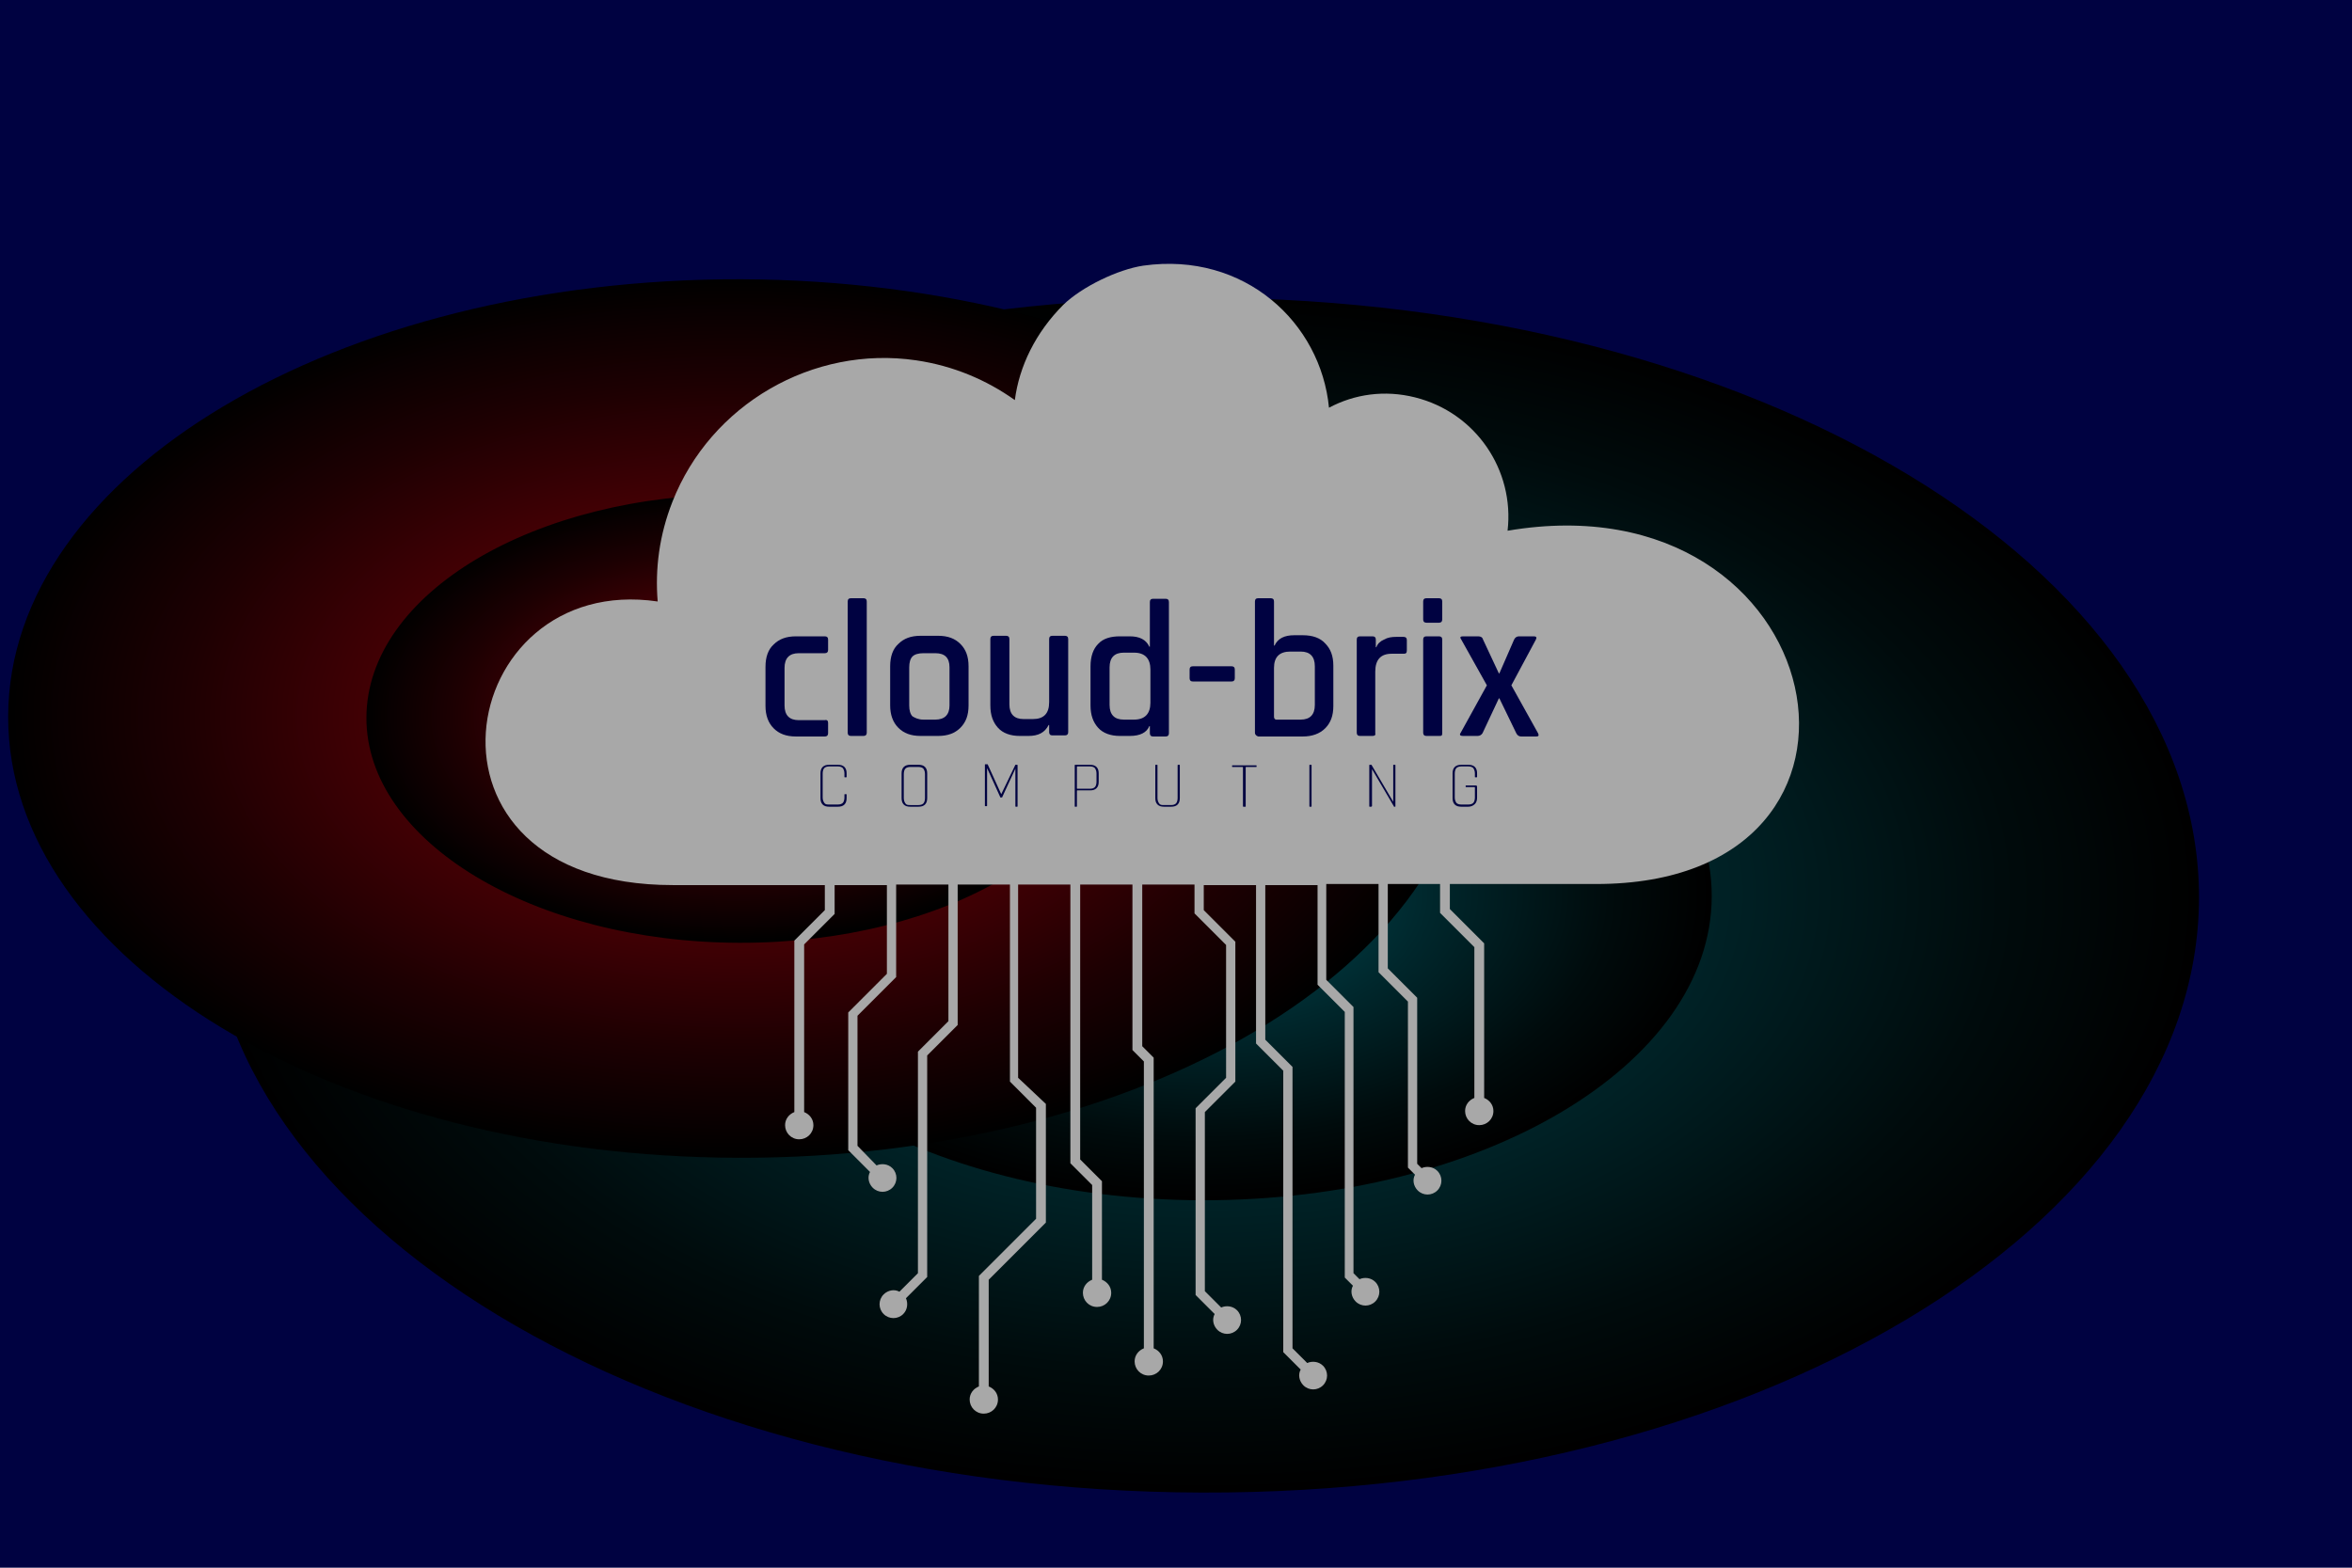 <?xml version="1.0" encoding="utf-8"?>
<!-- Generator: Adobe Illustrator 19.0.0, SVG Export Plug-In . SVG Version: 6.00 Build 0)  -->
<svg version="1.1" id="Layer_1" xmlns="http://www.w3.org/2000/svg" xmlns:xlink="http://www.w3.org/1999/xlink" x="0px" y="0px"
	 viewBox="0 0 432 288" style="enable-background:new 0 0 432 288;" xml:space="preserve">
<style type="text/css">
	.st0{fill:#000241;}
	.st1{fill:url(#SVGID_1_);}
	.st2{fill:url(#SVGID_2_);}
	.st3{fill:url(#SVGID_3_);}
	.st4{fill:url(#SVGID_4_);}
	.st5{fill:#A8A8A8;}
</style>
<rect class="st0" width="432" height="288"/>
<g>
	
		<radialGradient id="SVGID_1_" cx="-1024.652" cy="1220.599" r="59.302" gradientTransform="matrix(3.084 9.200000e-003 -5.500000e-003 1.85 3387.433 -2084.609)" gradientUnits="userSpaceOnUse">
		<stop  offset="0.159" style="stop-color:#00424A"/>
		<stop  offset="0.449" style="stop-color:#00272C"/>
		<stop  offset="0.803" style="stop-color:#000B0C"/>
		<stop  offset="1" style="stop-color:#000000"/>
	</radialGradient>
	<path class="st1" d="M403.9,165c-0.2,60.6-82.2,109.5-183.2,109.2c-101-0.3-182.7-49.7-182.5-110.3
		c0.2-60.6,82.2-109.5,183.2-109.2C322.3,55,404,104.4,403.9,165z"/>
	
		<radialGradient id="SVGID_2_" cx="-1024.651" cy="1220.599" r="30.29" gradientTransform="matrix(3.084 9.200000e-003 -5.500000e-003 1.85 3387.433 -2084.609)" gradientUnits="userSpaceOnUse">
		<stop  offset="0.159" style="stop-color:#00424A"/>
		<stop  offset="0.449" style="stop-color:#00272C"/>
		<stop  offset="0.803" style="stop-color:#000B0C"/>
		<stop  offset="1" style="stop-color:#000000"/>
	</radialGradient>
	<path class="st2" d="M314.4,164.7c-0.1,30.9-42,55.9-93.6,55.8c-51.6-0.1-93.3-25.4-93.2-56.3c0.1-31,42-55.9,93.6-55.8
		C272.8,108.5,314.5,133.8,314.4,164.7z"/>
</g>
<g>
	
		<radialGradient id="SVGID_3_" cx="-1052.273" cy="1203.227" r="43.594" gradientTransform="matrix(3.084 9.200000e-003 -5.500000e-003 1.85 3387.433 -2084.609)" gradientUnits="userSpaceOnUse">
		<stop  offset="0" style="stop-color:#8C0009"/>
		<stop  offset="0.242" style="stop-color:#670007"/>
		<stop  offset="0.76" style="stop-color:#1D0002"/>
		<stop  offset="1" style="stop-color:#000000"/>
	</radialGradient>
	<path class="st3" d="M270.3,132.4c-0.1,44.5-60.4,80.5-134.7,80.3C61.4,212.5,1.4,176.2,1.5,131.6c0.1-44.6,60.4-80.5,134.7-80.3
		C210.4,51.6,270.5,87.9,270.3,132.4z"/>
	
		<radialGradient id="SVGID_4_" cx="-1052.273" cy="1203.227" r="22.267" gradientTransform="matrix(3.084 9.200000e-003 -5.500000e-003 1.85 3387.433 -2084.609)" gradientUnits="userSpaceOnUse">
		<stop  offset="0" style="stop-color:#8C0009"/>
		<stop  offset="0.242" style="stop-color:#670007"/>
		<stop  offset="0.76" style="stop-color:#1D0002"/>
		<stop  offset="1" style="stop-color:#000000"/>
	</radialGradient>
	<path class="st4" d="M204.6,132.2c-0.1,22.8-30.9,41.1-68.8,41c-37.9-0.1-68.6-18.7-68.5-41.4c0.1-22.8,30.9-41.1,68.8-41
		C174,91,204.6,109.5,204.6,132.2z"/>
</g>
<path class="st5" d="M276.9,97.5c1.3-11.1-5.8-21.7-17-24.5c-5.6-1.4-11.1-0.6-15.8,1.9c-1.5-15.6-15.5-28.7-34.1-26.1
	c-4.7,0.7-11.3,3.9-14.7,7.2c-5.1,5.1-8.1,11.3-8.9,17.5c-5.2-3.7-11.3-6.3-18.1-7.3c-19-2.8-37.8,8.1-44.8,26
	c-2.4,6.1-3.2,12.3-2.7,18.3c-37.4-5.5-47.7,52.1,2.8,52.1c4.2,0,14.5,0,27.9,0v4.6l-5.6,5.6v31.5c-1,0.4-1.7,1.3-1.7,2.4
	c0,1.4,1.1,2.6,2.6,2.6c1.4,0,2.6-1.1,2.6-2.6c0-1.1-0.7-2-1.7-2.4v-30.8l5.6-5.6v-5.3c3,0,6.2,0,9.6,0v16.3l-7.1,7.1v25.3l4,4
	c-0.5,0.9-0.3,2.1,0.5,2.9c1,1,2.6,1,3.6,0c1-1,1-2.6,0-3.6c-0.8-0.8-2-0.9-2.9-0.5l-3.5-3.6v-23.9l7.1-7.1v-17c3.1,0,6.3,0,9.6,0
	v25.1l-5.6,5.6v40.7l-3.4,3.4c-0.9-0.5-2.1-0.3-2.9,0.5c-1,1-1,2.6,0,3.6c1,1,2.6,1,3.6,0c0.8-0.8,0.9-2,0.5-2.9l3.9-3.9v-40.7
	l5.6-5.6v-25.8c3.1,0,6.3,0,9.6,0v36.2l4.8,4.8v20.4l-10.5,10.5v20.3c-1,0.4-1.7,1.3-1.7,2.4c0,1.4,1.1,2.6,2.6,2.6
	c1.4,0,2.6-1.1,2.6-2.6c0-1.1-0.7-2-1.7-2.4v-19.6l10.5-10.5v-21.8L187,198v-35.5c3.2,0,6.3,0,9.6,0v51.2l4,4v17.4
	c-1,0.4-1.7,1.3-1.7,2.4c0,1.4,1.1,2.6,2.6,2.6c1.4,0,2.6-1.1,2.6-2.6c0-1.1-0.7-2-1.7-2.4V217l-4-4v-50.5c3.2,0,6.4,0,9.6,0v30.4
	l2.1,2.1v52.7c-1,0.4-1.7,1.3-1.7,2.4c0,1.4,1.1,2.6,2.6,2.6c1.4,0,2.6-1.1,2.6-2.6c0-1.1-0.7-2-1.7-2.4v-53.4l-2.1-2.1v-29.7
	c3.2,0,6.4,0,9.6,0v5.3l5.8,5.8V198l-5.6,5.6v34.3l3.5,3.5c-0.5,0.9-0.3,2.1,0.5,2.9c1,1,2.6,1,3.6,0c1-1,1-2.6,0-3.6
	c-0.8-0.8-2-0.9-2.9-0.5l-3-3v-32.9l5.6-5.6v-25.7l-5.8-5.8v-4.6c3.2,0,6.4,0,9.6,0v29.1l5,5v51.7l3.2,3.2c-0.5,0.9-0.3,2.1,0.5,2.9
	c1,1,2.6,1,3.6,0c1-1,1-2.6,0-3.6c-0.8-0.8-2-0.9-2.9-0.5l-2.7-2.7v-51.7l-5-5v-28.4c3.2,0,6.4,0,9.6,0v18.3l5,5v48.8l1.5,1.5
	c-0.5,0.9-0.3,2.1,0.5,2.9c1,1,2.6,1,3.6,0c1-1,1-2.6,0-3.6c-0.8-0.8-2-0.9-2.9-0.5l-1.1-1.1V185l-5-5v-17.6c3.3,0,6.5,0,9.6,0v16.2
	l5.4,5.4v30.5l1.3,1.3c-0.5,0.9-0.3,2.1,0.5,2.9c1,1,2.6,1,3.6,0c1-1,1-2.6,0-3.6c-0.8-0.8-2-0.9-2.9-0.5l-0.8-0.8v-30.5l-5.4-5.4
	v-15.5c3.3,0,6.5,0,9.6,0v5.3l6.3,6.3v27.7c-1,0.4-1.7,1.3-1.7,2.4c0,1.4,1.1,2.6,2.6,2.6c1.4,0,2.6-1.1,2.6-2.6
	c0-1.1-0.7-2-1.7-2.4v-28.4l-6.3-6.3v-4.6c11.7,0,21.1,0,26.8,0C352.2,162.5,336.9,87.3,276.9,97.5z"/>
<g>
	<path class="st0" d="M152.1,132.8v1.9c0,0.4-0.2,0.6-0.6,0.6h-5.3c-1.8,0-3.1-0.5-4.1-1.5c-1-1-1.5-2.4-1.5-4.1v-7.2
		c0-1.8,0.5-3.2,1.5-4.1c1-1,2.3-1.5,4.1-1.5h5.3c0.4,0,0.6,0.2,0.6,0.6v1.9c0,0.4-0.2,0.6-0.6,0.6h-4.8c-1.7,0-2.6,0.9-2.6,2.7v6.9
		c0,1.8,0.9,2.7,2.6,2.7h4.8C151.9,132.2,152.1,132.4,152.1,132.8z"/>
	<path class="st0" d="M158.6,135.2h-2.3c-0.4,0-0.6-0.2-0.6-0.6v-24.1c0-0.4,0.2-0.6,0.6-0.6h2.3c0.4,0,0.6,0.2,0.6,0.6v24.1
		C159.2,135,159,135.2,158.6,135.2z"/>
	<path class="st0" d="M172.3,135.2h-3.2c-1.8,0-3.1-0.5-4.1-1.5c-1-1-1.5-2.4-1.5-4.1v-7.2c0-1.8,0.5-3.2,1.5-4.1
		c1-1,2.3-1.5,4.1-1.5h3.2c1.8,0,3.1,0.5,4.1,1.5c1,1,1.5,2.3,1.5,4.1v7.2c0,1.8-0.5,3.1-1.5,4.1
		C175.4,134.7,174.1,135.2,172.3,135.2z M169.6,132.2h2.2c1.7,0,2.6-0.9,2.6-2.6v-7c0-1.8-0.9-2.6-2.6-2.6h-2.2
		c-0.9,0-1.6,0.2-2,0.6c-0.4,0.4-0.6,1.1-0.6,2v7c0,0.9,0.2,1.6,0.6,2C168.1,131.9,168.7,132.2,169.6,132.2z"/>
	<path class="st0" d="M188.9,135.2h-1.6c-1.7,0-3.1-0.5-4-1.5c-0.9-1-1.4-2.3-1.4-4.1v-12.2c0-0.4,0.2-0.6,0.6-0.6h2.3
		c0.4,0,0.6,0.2,0.6,0.6v12c0,1.8,0.9,2.7,2.6,2.7h1.7c2,0,3-1,3-3.1v-11.6c0-0.4,0.2-0.6,0.6-0.6h2.3c0.4,0,0.6,0.2,0.6,0.6v17.1
		c0,0.4-0.2,0.6-0.6,0.6h-2.3c-0.4,0-0.6-0.2-0.6-0.6v-1.3h-0.1C191.9,134.6,190.7,135.2,188.9,135.2z"/>
	<path class="st0" d="M207.5,135.2h-1.8c-1.7,0-3.1-0.5-4-1.5s-1.4-2.3-1.4-4.1v-7.2c0-1.8,0.5-3.2,1.4-4.1c0.9-1,2.3-1.4,4-1.4h1.8
		c1.8,0,3,0.6,3.6,1.9h0.1v-8.2c0-0.4,0.2-0.6,0.6-0.6h2.3c0.4,0,0.6,0.2,0.6,0.6v24.1c0,0.4-0.2,0.6-0.6,0.6h-2.3
		c-0.4,0-0.6-0.2-0.6-0.6v-1.3h-0.1C210.6,134.6,209.4,135.2,207.5,135.2z M211.3,129.1V123c0-2-1-3.1-3-3.1h-1.9
		c-1.7,0-2.6,0.9-2.6,2.7v6.9c0,1.8,0.9,2.7,2.6,2.7h1.9C210.3,132.2,211.3,131.1,211.3,129.1z"/>
	<path class="st0" d="M226.2,125.2h-7.1c-0.4,0-0.6-0.2-0.6-0.6v-1.6c0-0.4,0.2-0.6,0.6-0.6h7.1c0.4,0,0.6,0.2,0.6,0.6v1.6
		C226.8,125,226.6,125.2,226.2,125.2z"/>
	<path class="st0" d="M230.5,134.6v-24.1c0-0.4,0.2-0.6,0.6-0.6h2.3c0.4,0,0.6,0.2,0.6,0.6v8.1h0.1c0.6-1.3,1.8-1.9,3.6-1.9h1.6
		c1.8,0,3.2,0.5,4.1,1.5c1,1,1.5,2.3,1.5,4.1v7.4c0,1.8-0.5,3.1-1.5,4.1c-1,1-2.4,1.5-4.1,1.5h-8.2
		C230.8,135.2,230.5,135,230.5,134.6z M234.4,132.2h4.5c1.7,0,2.6-0.9,2.6-2.7v-7.1c0-1.8-0.9-2.7-2.6-2.7H237c-2,0-3,1-3,3v9
		C234,132,234.2,132.2,234.4,132.2z"/>
	<path class="st0" d="M252.1,135.2h-2.3c-0.4,0-0.6-0.2-0.6-0.6v-17.1c0-0.4,0.2-0.6,0.6-0.6h2.3c0.4,0,0.6,0.2,0.6,0.6v1.4h0.1
		c0.2-0.6,0.7-1.1,1.4-1.4c0.7-0.4,1.4-0.5,2.3-0.5h1.3c0.4,0,0.6,0.2,0.6,0.6v1.9c0,0.5-0.2,0.6-0.6,0.6h-2.2c-2,0-3,1.1-3,3.3
		v11.4C252.7,135,252.5,135.2,252.1,135.2z"/>
	<path class="st0" d="M261.4,113.8v-3.3c0-0.4,0.2-0.6,0.6-0.6h2.3c0.4,0,0.6,0.2,0.6,0.6v3.3c0,0.4-0.2,0.6-0.6,0.6H262
		C261.6,114.4,261.4,114.2,261.4,113.8z M261.4,134.6v-17.1c0-0.4,0.2-0.6,0.6-0.6h2.3c0.4,0,0.6,0.2,0.6,0.6v17.1
		c0,0.2,0,0.4-0.1,0.5c-0.1,0.1-0.2,0.1-0.5,0.1H262C261.6,135.2,261.4,135,261.4,134.6z"/>
	<path class="st0" d="M271.4,135.2h-2.7c-0.5,0-0.7-0.2-0.4-0.6l4.8-8.7l-4.7-8.4c-0.3-0.4-0.2-0.6,0.3-0.6h2.8
		c0.5,0,0.8,0.2,0.9,0.6l2.9,6.2h0.1l2.7-6.2c0.2-0.4,0.5-0.6,0.9-0.6h2.7c0.5,0,0.6,0.2,0.4,0.6l-4.5,8.4l4.9,8.8
		c0.2,0.4,0.1,0.6-0.3,0.6h-2.8c-0.4,0-0.7-0.2-0.9-0.6l-3.1-6.4h-0.1l-3,6.4C272.1,135,271.8,135.2,271.4,135.2z"/>
</g>
<g>
	<path class="st0" d="M153.9,148.2h-1.6c-0.5,0-0.9-0.1-1.2-0.4s-0.4-0.7-0.4-1.2v-4.5c0-0.5,0.1-0.9,0.4-1.2s0.7-0.4,1.2-0.4h1.6
		c0.5,0,0.9,0.1,1.2,0.4s0.4,0.7,0.4,1.2v0.6c0,0.1,0,0.1-0.1,0.1h-0.2c-0.1,0-0.1,0-0.1-0.1v-0.6c0-0.4-0.1-0.7-0.3-1
		c-0.2-0.2-0.5-0.3-0.9-0.3h-1.6c-0.4,0-0.7,0.1-0.9,0.3c-0.2,0.2-0.3,0.6-0.3,1v4.4c0,0.4,0.1,0.7,0.3,1s0.5,0.3,0.9,0.3h1.6
		c0.4,0,0.7-0.1,0.9-0.3c0.2-0.2,0.3-0.6,0.3-1V146c0-0.1,0-0.1,0.1-0.1h0.2c0.1,0,0.1,0,0.1,0.1v0.6c0,0.5-0.1,0.9-0.4,1.2
		S154.4,148.2,153.9,148.2z"/>
	<path class="st0" d="M168.7,148.2h-1.5c-0.5,0-0.9-0.1-1.2-0.4s-0.4-0.7-0.4-1.2v-4.5c0-0.5,0.1-0.9,0.4-1.2s0.7-0.4,1.2-0.4h1.5
		c0.5,0,0.9,0.1,1.2,0.4s0.4,0.7,0.4,1.2v4.5c0,0.5-0.1,0.9-0.4,1.2S169.2,148.2,168.7,148.2z M167.2,147.9h1.5
		c0.4,0,0.7-0.1,0.9-0.3c0.2-0.2,0.3-0.6,0.3-1v-4.4c0-0.4-0.1-0.7-0.3-1c-0.2-0.2-0.5-0.3-0.9-0.3h-1.5c-0.4,0-0.7,0.1-0.9,0.3
		c-0.2,0.2-0.3,0.6-0.3,1v4.4c0,0.4,0.1,0.7,0.3,1S166.8,147.9,167.2,147.9z"/>
	<path class="st0" d="M186.5,140.5h0.3c0.1,0,0.1,0,0.1,0.1v7.5c0,0.1,0,0.1-0.1,0.1h-0.2c-0.1,0-0.1,0-0.1-0.1v-6.9h0l-2.4,5.2
		c0,0.1-0.1,0.1-0.1,0.1h-0.2c-0.1,0-0.1,0-0.1-0.1l-2.4-5.3h0v6.9c0,0.1,0,0.1-0.1,0.1h-0.2c-0.1,0-0.1,0-0.1-0.1v-7.5
		c0-0.1,0-0.1,0.1-0.1h0.3c0,0,0.1,0,0.1,0l2.5,5.5h0L186.5,140.5C186.4,140.5,186.4,140.5,186.5,140.5z"/>
	<path class="st0" d="M197.7,148.2h-0.2c-0.1,0-0.1,0-0.1-0.1v-7.5c0-0.1,0-0.1,0.1-0.1h2.7c0.5,0,0.9,0.1,1.2,0.4s0.4,0.7,0.4,1.2
		v1.5c0,0.5-0.1,0.9-0.4,1.2s-0.7,0.4-1.2,0.4h-2.3c-0.1,0-0.1,0-0.1,0.1v2.8C197.8,148.2,197.8,148.2,197.7,148.2z M197.9,144.9
		h2.3c0.4,0,0.7-0.1,0.9-0.3c0.2-0.2,0.3-0.6,0.3-1v-1.5c0-0.4-0.1-0.7-0.3-1c-0.2-0.2-0.5-0.3-0.9-0.3h-2.3c-0.1,0-0.1,0-0.1,0.1
		v3.9C197.8,144.9,197.8,144.9,197.9,144.9z"/>
	<path class="st0" d="M216.4,140.5h0.2c0.1,0,0.1,0,0.1,0.1v6c0,0.5-0.1,0.9-0.4,1.2s-0.7,0.4-1.2,0.4h-1.3c-0.5,0-0.9-0.1-1.2-0.4
		s-0.4-0.7-0.4-1.2v-6c0-0.1,0-0.1,0.1-0.1h0.2c0.1,0,0.1,0,0.1,0.1v6c0,0.4,0.1,0.7,0.3,1s0.5,0.3,0.9,0.3h1.3
		c0.4,0,0.7-0.1,0.9-0.3c0.2-0.2,0.3-0.6,0.3-1v-6C216.3,140.6,216.3,140.5,216.4,140.5z"/>
	<path class="st0" d="M228.6,148.2h-0.2c-0.1,0-0.1,0-0.1-0.1V141c0-0.1,0-0.1-0.1-0.1h-1.8c-0.1,0-0.1,0-0.1-0.1v-0.1
		c0-0.1,0-0.1,0.1-0.1h4.3c0.1,0,0.1,0,0.1,0.1v0.1c0,0.1,0,0.1-0.1,0.1h-1.8c-0.1,0-0.1,0-0.1,0.1v7.2
		C228.7,148.2,228.7,148.2,228.6,148.2z"/>
	<path class="st0" d="M240.9,140.6v7.5c0,0.1,0,0.1-0.1,0.1h-0.2c-0.1,0-0.1,0-0.1-0.1v-7.5c0-0.1,0-0.1,0.1-0.1h0.2
		C240.9,140.5,240.9,140.6,240.9,140.6z"/>
	<path class="st0" d="M251.8,148.2h-0.2c-0.1,0-0.1,0-0.1-0.1v-7.5c0-0.1,0-0.1,0.1-0.1h0.2c0,0,0.1,0,0.1,0l4,6.8h0v-6.7
		c0-0.1,0-0.1,0.1-0.1h0.2c0.1,0,0.1,0,0.1,0.1v7.5c0,0.1,0,0.1-0.1,0.1h-0.1c-0.1,0-0.1,0-0.1-0.1l-4-6.8h0v6.8
		C251.9,148.2,251.9,148.2,251.8,148.2z"/>
	<path class="st0" d="M269.7,148.2h-1.3c-0.5,0-0.9-0.1-1.2-0.4c-0.3-0.3-0.4-0.7-0.4-1.2v-4.5c0-0.5,0.1-0.9,0.4-1.2
		c0.3-0.3,0.7-0.4,1.2-0.4h1.3c0.5,0,0.9,0.1,1.2,0.4s0.4,0.7,0.4,1.2v0.6c0,0.1,0,0.1-0.1,0.1H271c-0.1,0-0.1,0-0.1-0.1v-0.6
		c0-0.4-0.1-0.7-0.3-1c-0.2-0.2-0.5-0.3-0.9-0.3h-1.3c-0.4,0-0.7,0.1-0.9,0.3c-0.2,0.2-0.3,0.6-0.3,1v4.4c0,0.4,0.1,0.7,0.3,1
		c0.2,0.2,0.5,0.3,0.9,0.3h1.3c0.4,0,0.7-0.1,0.9-0.3c0.2-0.2,0.3-0.6,0.3-1v-1.8c0-0.1,0-0.1-0.1-0.1h-1.5c-0.1,0-0.1,0-0.1-0.1
		v-0.1c0-0.1,0-0.1,0.1-0.1h1.8c0.1,0,0.2,0.1,0.2,0.2v2c0,0.5-0.1,0.9-0.4,1.2S270.2,148.2,269.7,148.2z"/>
</g>
</svg>
